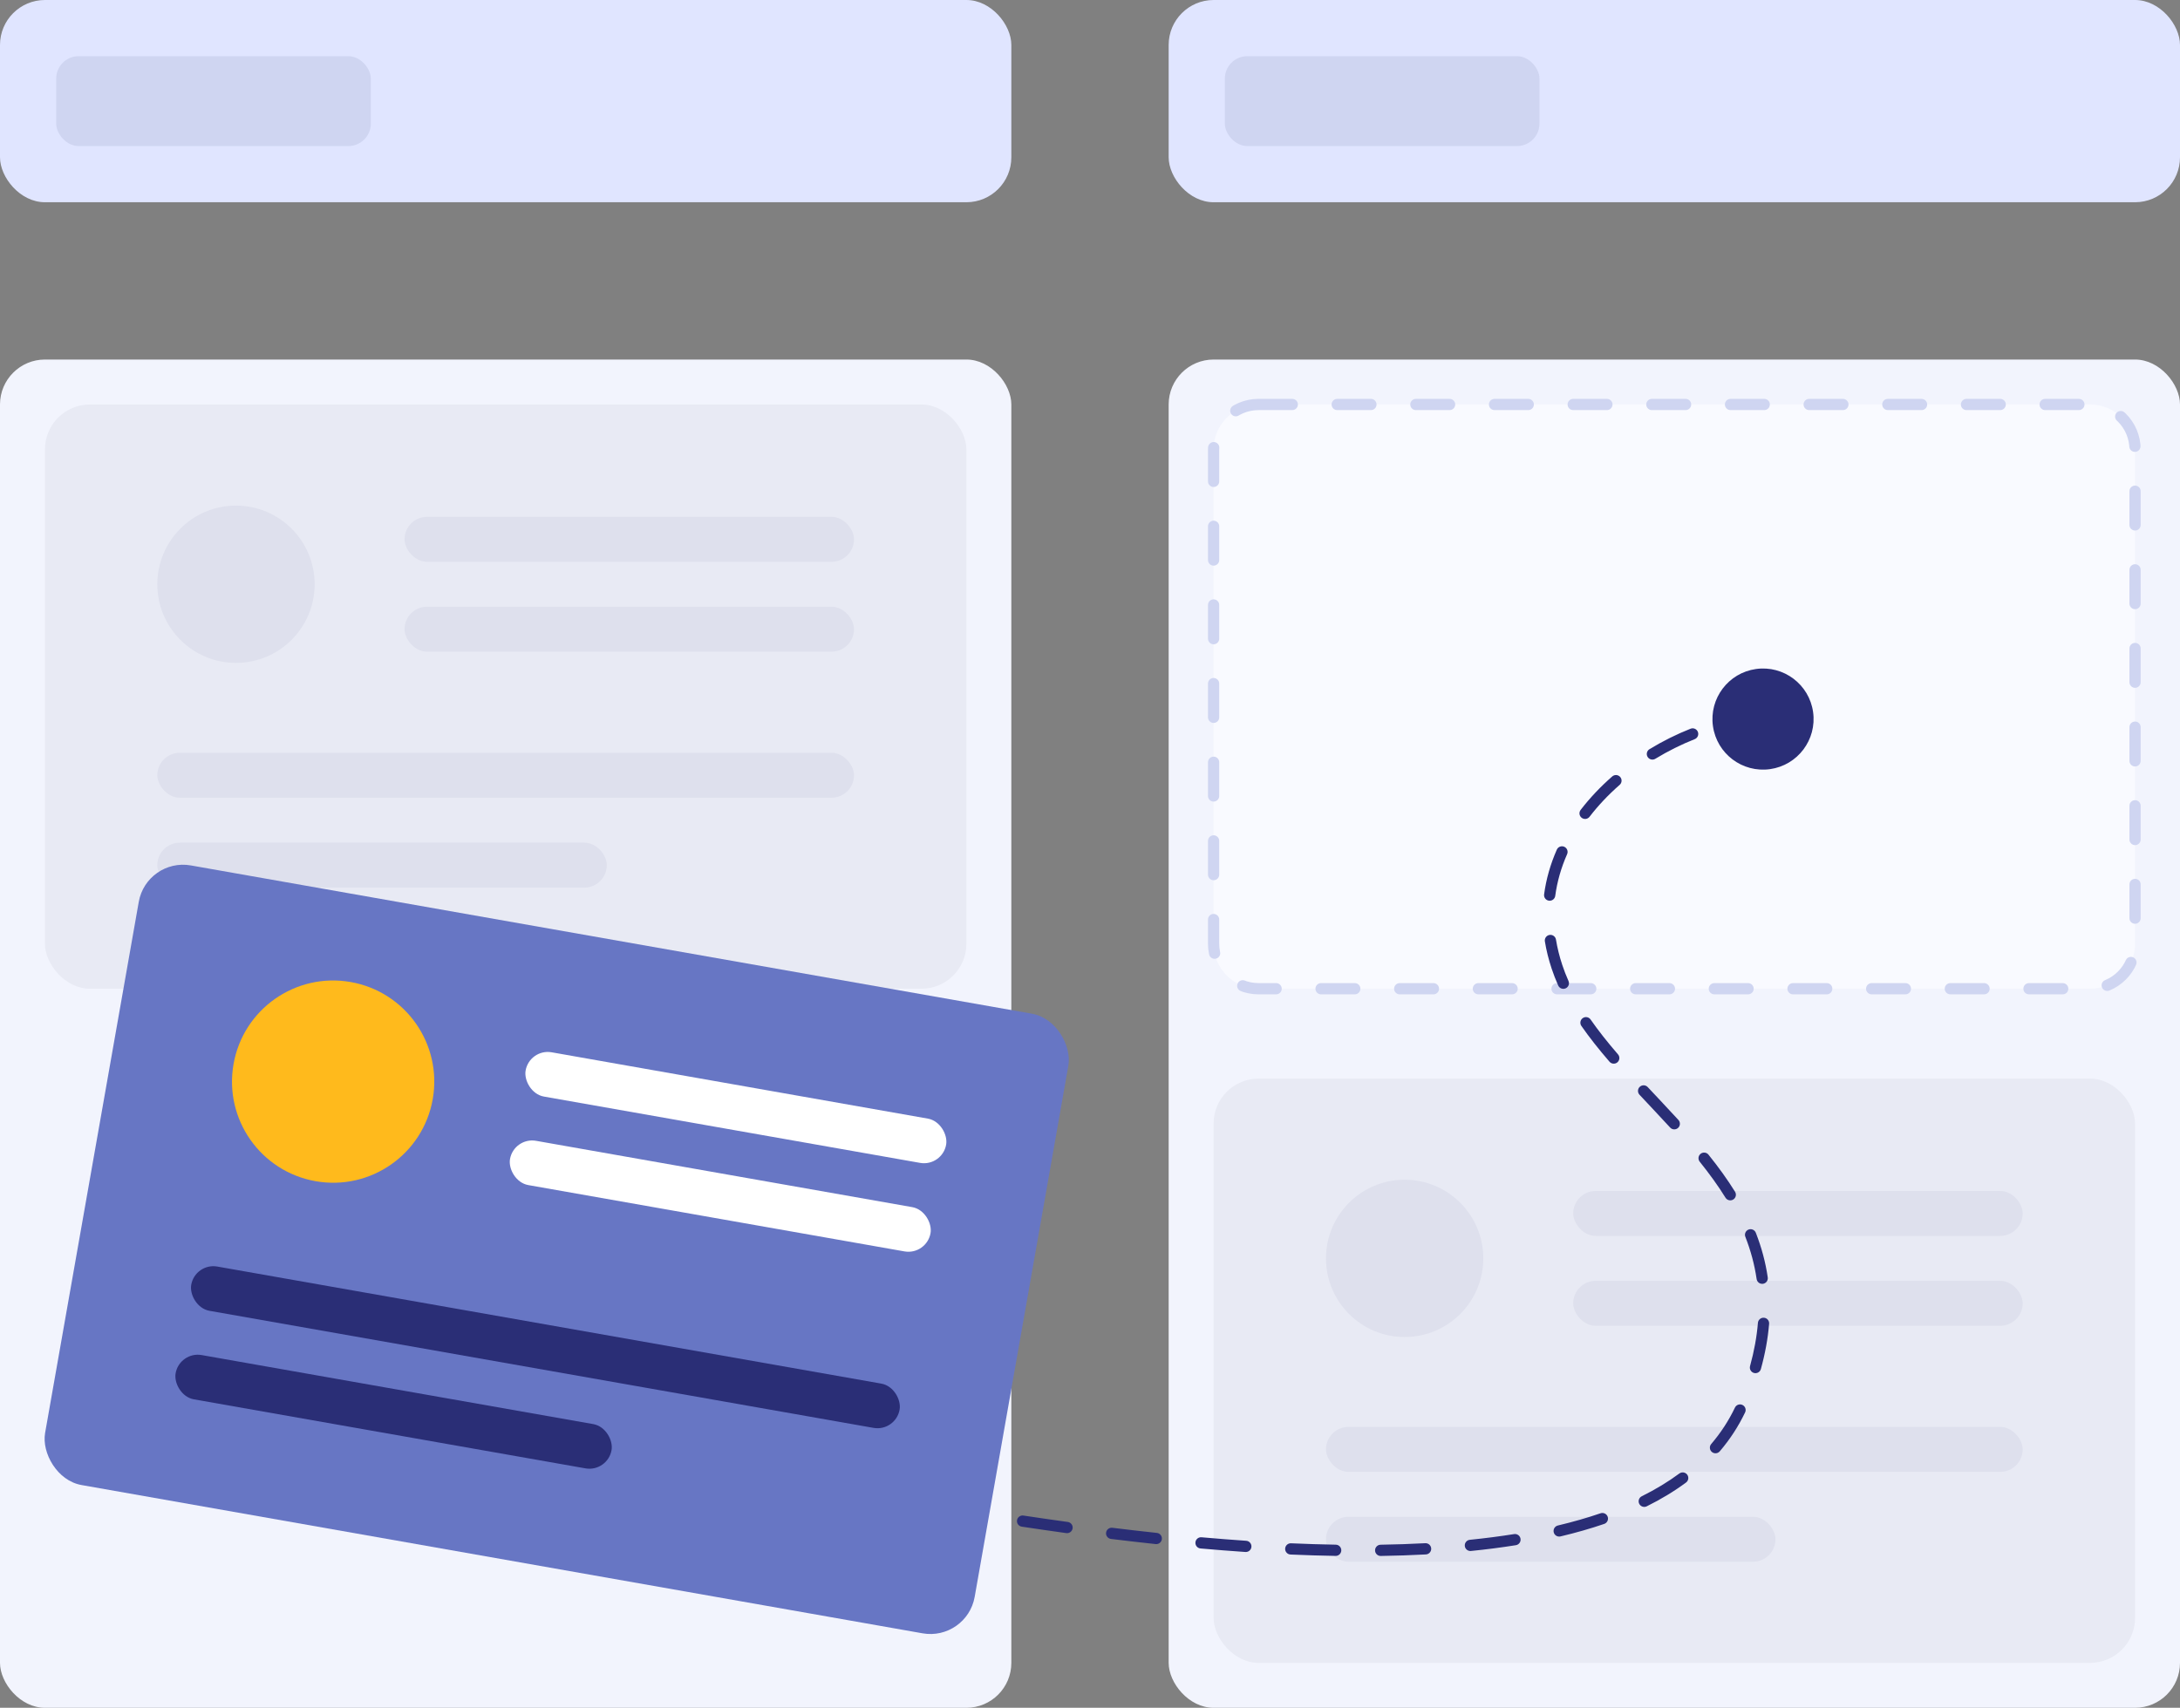 <?xml version="1.0" encoding="UTF-8"?>
<svg width="194px" height="152px" viewBox="0 0 194 152" version="1.1" xmlns="http://www.w3.org/2000/svg" xmlns:xlink="http://www.w3.org/1999/xlink">
    <rect x="0" y="0" width="194" height="152" fill="#808080" stroke="none"/>
    <!-- Generator: Sketch 51 (57462) - http://www.bohemiancoding.com/sketch -->
    <title>active-sprint</title>
    <desc>Created with Sketch.</desc>
    <defs></defs>
    <g id="空界面" stroke="none" stroke-width="1" fill="none" fill-rule="evenodd">
        <g id="Artboard-2" transform="translate(-3, -24)">
            <g id="active-sprint" transform="translate(3, 24)">
                <rect id="Rectangle-7" fill="#E0E5FF" x="0" y="0" width="90" height="18" rx="4"></rect>
                <rect id="Rectangle-4" fill="#CFD5F1" x="5" y="5" width="28" height="8" rx="2"></rect>
                <rect id="Rectangle-7-Copy-2" fill="#F2F4FD" x="0" y="32" width="90" height="120" rx="4"></rect>
                <g id="Group-2" transform="translate(4, 36)">
                    <rect id="Rectangle-7-Copy-2" fill="#E8EAF4" x="0" y="0" width="82" height="52" rx="4"></rect>
                    <circle id="Oval-3" fill="#DEE0ED" cx="17" cy="16" r="7"></circle>
                    <rect id="Rectangle-3" fill="#DEE0ED" x="32" y="10" width="40" height="4" rx="2"></rect>
                    <rect id="Rectangle-3-Copy-2" fill="#DEE0ED" x="10" y="31" width="62" height="4" rx="2"></rect>
                    <rect id="Rectangle-3-Copy" fill="#DEE0ED" x="32" y="18" width="40" height="4" rx="2"></rect>
                    <rect id="Rectangle-3-Copy-3" fill="#DEE0ED" x="10" y="39" width="40" height="4" rx="2"></rect>
                </g>
                <rect id="Rectangle-7-Copy" fill="#E0E5FF" x="104" y="0" width="90" height="18" rx="4"></rect>
                <rect id="Rectangle-4-Copy" fill="#CFD5F1" x="109" y="5" width="28" height="8" rx="2"></rect>
                <rect id="Rectangle-7-Copy-3" fill="#F2F4FD" x="104" y="32" width="90" height="120" rx="4"></rect>
                <path d="M112,36 L186,36 C188.209,36 190,37.791 190,40 L190,84 C190,86.209 188.209,88 186,88 L112,88 C109.791,88 108,86.209 108,84 L108,40 C108,37.791 109.791,36 112,36 Z" id="Rectangle-7-Copy-2" stroke="#CFD5F1" fill="#F9FAFF" stroke-linecap="round" stroke-linejoin="round" stroke-dasharray="3,4"></path>
                <g id="Group-2-Copy" transform="translate(108, 96)">
                    <rect id="Rectangle-7-Copy-2" fill="#E8EAF4" x="0" y="0" width="82" height="52" rx="4"></rect>
                    <circle id="Oval-3" fill="#DEE0ED" cx="17" cy="16" r="7"></circle>
                    <rect id="Rectangle-3" fill="#DEE0ED" x="32" y="10" width="40" height="4" rx="2"></rect>
                    <rect id="Rectangle-3-Copy-2" fill="#DEE0ED" x="10" y="31" width="62" height="4" rx="2"></rect>
                    <rect id="Rectangle-3-Copy" fill="#DEE0ED" x="32" y="18" width="40" height="4" rx="2"></rect>
                    <rect id="Rectangle-3-Copy-3" fill="#DEE0ED" x="10" y="39" width="40" height="4" rx="2"></rect>
                </g>
                <path id="Path-2" d="M161.349,63.374 C161.694,65.835 159.979,68.111 157.518,68.456 C155.057,68.802 152.782,67.087 152.436,64.626 C152.09,62.165 153.805,59.889 156.267,59.544 C158.728,59.198 161.003,60.913 161.349,63.374 Z M90.925,135.878 C90.652,135.837 90.464,135.582 90.506,135.309 C90.547,135.036 90.802,134.848 91.075,134.89 C92.413,135.092 93.73,135.282 95.027,135.461 C95.3,135.499 95.491,135.751 95.454,136.025 C95.416,136.298 95.164,136.489 94.89,136.452 C93.589,136.272 92.267,136.081 90.925,135.878 Z M98.865,136.971 C98.591,136.937 98.396,136.688 98.43,136.414 C98.463,136.14 98.713,135.945 98.987,135.978 C100.332,136.144 101.653,136.296 102.95,136.435 C103.225,136.464 103.424,136.71 103.394,136.985 C103.365,137.26 103.119,137.458 102.844,137.429 C101.541,137.29 100.215,137.137 98.865,136.971 Z M106.836,137.819 C106.56,137.795 106.357,137.552 106.382,137.277 C106.406,137.002 106.649,136.799 106.924,136.823 C108.277,136.943 109.603,137.047 110.901,137.135 C111.176,137.154 111.384,137.392 111.366,137.668 C111.347,137.943 111.109,138.151 110.833,138.133 C109.528,138.044 108.196,137.94 106.836,137.819 Z M114.844,138.358 C114.568,138.346 114.355,138.112 114.367,137.837 C114.379,137.561 114.612,137.347 114.888,137.359 C116.25,137.419 117.577,137.46 118.871,137.482 C119.148,137.486 119.368,137.714 119.363,137.99 C119.358,138.266 119.131,138.486 118.855,138.481 C117.551,138.46 116.215,138.419 114.844,138.358 Z M122.876,138.486 C122.6,138.49 122.372,138.27 122.368,137.994 C122.364,137.718 122.584,137.49 122.86,137.486 C124.228,137.465 125.554,137.42 126.837,137.351 C127.113,137.336 127.349,137.548 127.364,137.823 C127.378,138.099 127.167,138.335 126.891,138.35 C125.595,138.419 124.256,138.465 122.876,138.486 Z M130.902,138.043 C130.627,138.071 130.382,137.87 130.354,137.596 C130.327,137.321 130.527,137.076 130.802,137.048 C132.17,136.91 133.483,136.741 134.74,136.54 C135.013,136.496 135.269,136.682 135.313,136.955 C135.357,137.228 135.171,137.484 134.898,137.528 C133.621,137.731 132.289,137.903 130.902,138.043 Z M138.868,136.748 C138.599,136.811 138.33,136.645 138.266,136.377 C138.203,136.108 138.369,135.838 138.637,135.775 C139.982,135.456 141.248,135.094 142.436,134.687 C142.697,134.598 142.982,134.737 143.071,134.999 C143.16,135.26 143.021,135.544 142.76,135.634 C141.541,136.051 140.243,136.422 138.868,136.748 Z M146.546,134.068 C146.299,134.191 145.999,134.09 145.876,133.843 C145.753,133.596 145.854,133.296 146.101,133.173 C147.333,132.561 148.448,131.886 149.447,131.146 C149.669,130.982 149.982,131.028 150.146,131.25 C150.311,131.472 150.264,131.785 150.042,131.95 C148.994,132.725 147.829,133.431 146.546,134.068 Z M153.043,129.173 C152.863,129.383 152.548,129.408 152.338,129.228 C152.128,129.049 152.103,128.733 152.282,128.523 C153.134,127.526 153.838,126.446 154.395,125.281 C154.514,125.032 154.813,124.927 155.062,125.046 C155.311,125.165 155.417,125.463 155.297,125.712 C154.703,126.956 153.951,128.11 153.043,129.173 Z M156.702,121.85 C156.629,122.116 156.353,122.272 156.087,122.199 C155.821,122.125 155.665,121.85 155.739,121.584 C156.105,120.259 156.336,118.98 156.439,117.74 C156.462,117.464 156.703,117.26 156.978,117.283 C157.253,117.305 157.458,117.547 157.435,117.822 C157.328,119.125 157.085,120.466 156.702,121.85 Z M157.314,113.694 C157.354,113.968 157.165,114.222 156.892,114.262 C156.618,114.302 156.364,114.112 156.324,113.839 C156.137,112.558 155.801,111.312 155.321,110.084 C155.22,109.827 155.347,109.537 155.604,109.436 C155.861,109.336 156.151,109.463 156.252,109.72 C156.759,111.017 157.115,112.337 157.314,113.694 Z M154.404,106.072 C154.549,106.307 154.477,106.615 154.243,106.761 C154.008,106.907 153.7,106.834 153.554,106.6 C152.903,105.551 152.145,104.498 151.26,103.397 C151.087,103.181 151.122,102.867 151.337,102.694 C151.552,102.521 151.867,102.555 152.04,102.77 C152.949,103.901 153.73,104.987 154.404,106.072 Z M149.365,99.681 C149.551,99.885 149.537,100.201 149.334,100.387 C149.13,100.574 148.814,100.56 148.627,100.356 C148.17,99.857 147.707,99.36 147.046,98.656 C147.124,98.739 146.161,97.715 145.901,97.437 C145.712,97.236 145.722,96.92 145.924,96.731 C146.125,96.542 146.442,96.552 146.631,96.754 C146.89,97.031 147.852,98.053 147.774,97.971 C148.439,98.678 148.904,99.178 149.365,99.681 Z M143.988,93.843 C144.168,94.052 144.145,94.368 143.936,94.549 C143.727,94.729 143.412,94.706 143.231,94.497 C142.257,93.369 141.438,92.332 140.727,91.311 C140.57,91.084 140.626,90.773 140.852,90.615 C141.079,90.457 141.391,90.513 141.548,90.74 C142.237,91.73 143.035,92.74 143.988,93.843 Z M139.58,87.307 C139.692,87.56 139.579,87.855 139.326,87.967 C139.074,88.08 138.778,87.966 138.666,87.714 C138.443,87.211 138.247,86.707 138.079,86.201 C137.811,85.394 137.611,84.589 137.48,83.788 C137.435,83.515 137.62,83.258 137.892,83.213 C138.165,83.169 138.422,83.353 138.467,83.626 C138.59,84.374 138.776,85.128 139.028,85.885 C139.186,86.361 139.37,86.834 139.58,87.307 Z M138.402,79.735 C138.366,80.009 138.114,80.201 137.841,80.165 C137.567,80.128 137.375,79.877 137.411,79.603 C137.593,78.239 137.976,76.907 138.544,75.62 C138.656,75.368 138.951,75.253 139.204,75.365 C139.456,75.477 139.571,75.772 139.459,76.024 C138.928,77.226 138.572,78.467 138.402,79.735 Z M141.455,72.695 C141.287,72.914 140.973,72.955 140.754,72.786 C140.535,72.618 140.494,72.304 140.662,72.085 C141.478,71.024 142.423,70.025 143.475,69.105 C143.683,68.923 143.999,68.944 144.181,69.152 C144.363,69.359 144.342,69.675 144.134,69.857 C143.13,70.736 142.23,71.687 141.455,72.695 Z M147.309,67.535 C147.073,67.678 146.766,67.603 146.622,67.367 C146.478,67.131 146.553,66.824 146.789,66.68 C147.968,65.963 149.2,65.35 150.445,64.858 C150.702,64.756 150.993,64.882 151.094,65.139 C151.196,65.396 151.07,65.686 150.813,65.788 C149.621,66.259 148.439,66.847 147.309,67.535 Z" fill="#2A2E76" fill-rule="nonzero"></path>
                <g id="Group-5" transform="translate(49.5, 111.5) rotate(10) translate(-49.5, -111.5) translate(7, 83)">
                    <rect id="Rectangle-7-Copy-4" fill="#6776C4" x="0.49" y="0.196" width="84" height="56" rx="4"></rect>
                    <circle id="Oval" fill="#FFBA1C" cx="20.303" cy="16.947" r="9"></circle>
                    <rect id="Rectangle" fill="#FFFFFF" x="37" y="11" width="38" height="4" rx="2"></rect>
                    <rect id="Rectangle-Copy-2" fill="#2A2E76" x="11.006" y="34.947" width="64.011" height="4" rx="2"></rect>
                    <rect id="Rectangle-Copy" fill="#FFFFFF" x="37" y="19" width="38" height="4" rx="2"></rect>
                    <rect id="Rectangle-Copy-3" fill="#2A2E76" x="11.006" y="42.947" width="39.392" height="4" rx="2"></rect>
                </g>
            </g>
        </g>
    </g>
</svg>